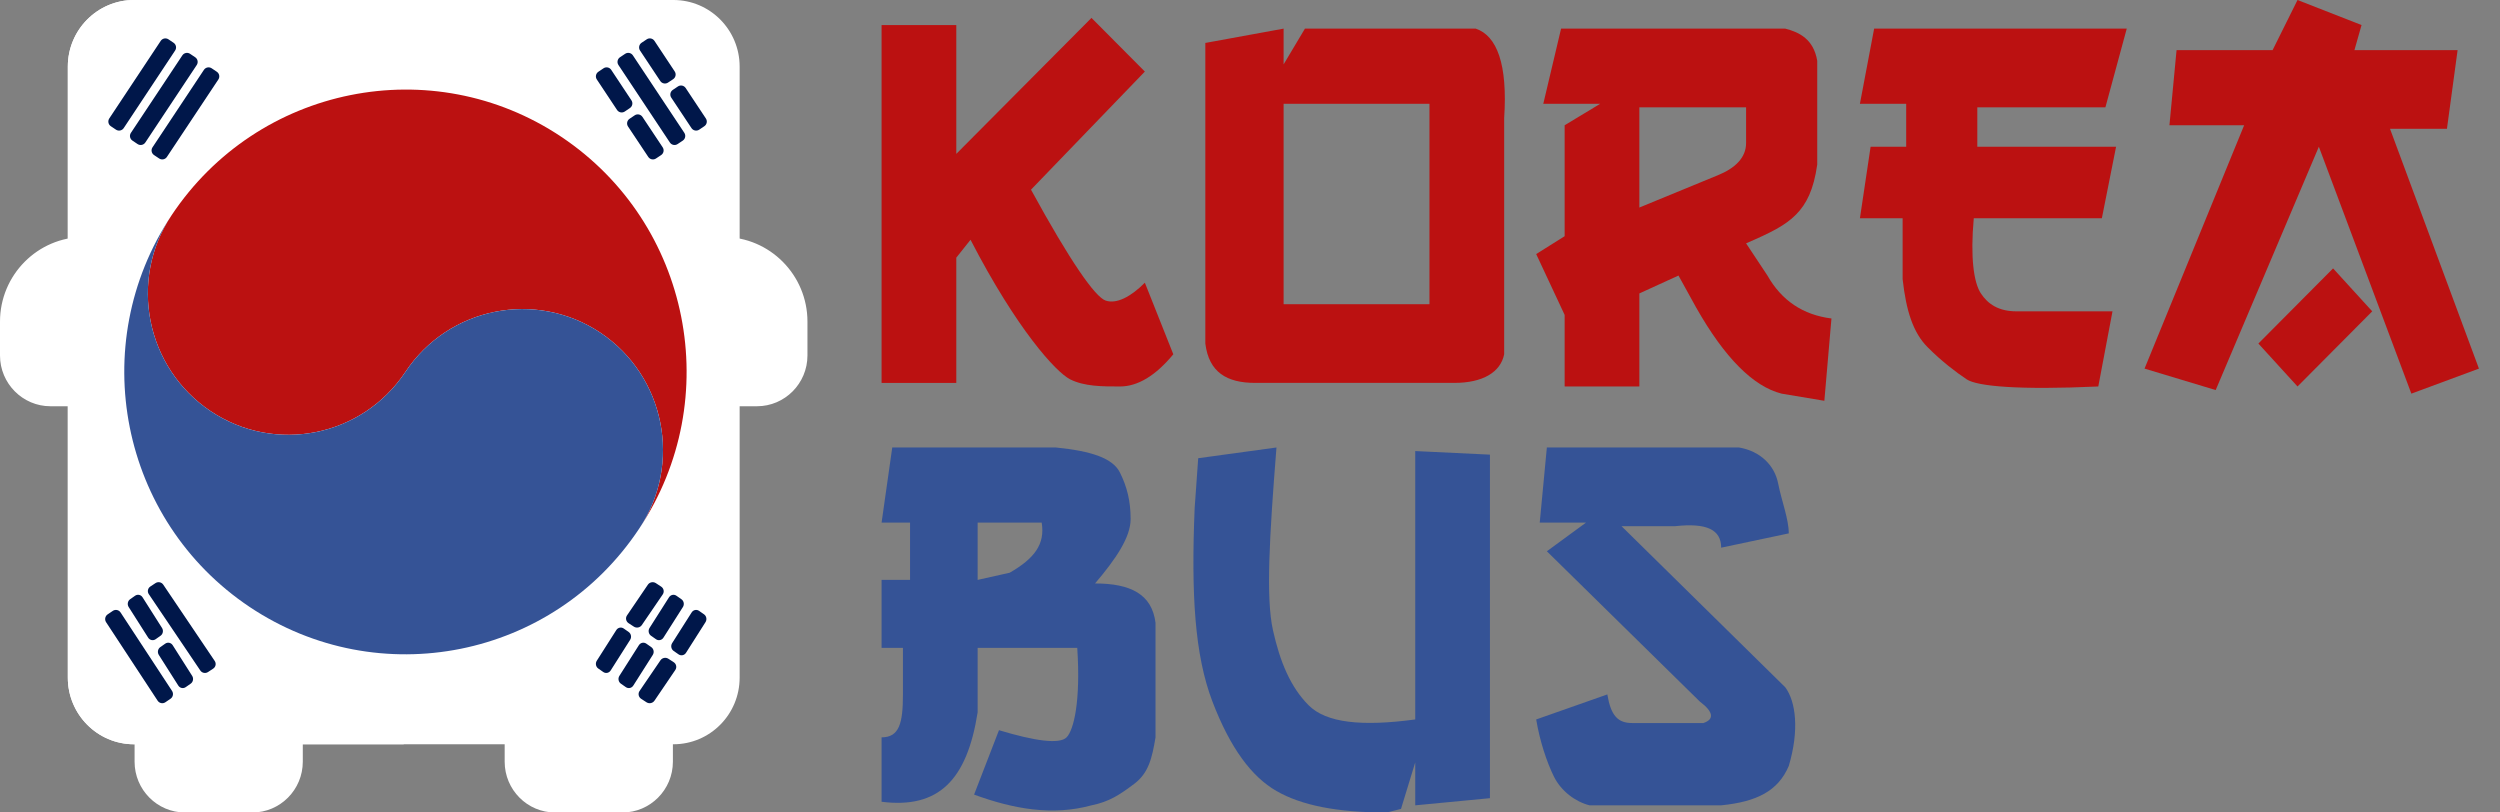 <svg width="120" height="39" viewBox="0 0 120 39" fill="none" xmlns="http://www.w3.org/2000/svg">
<rect x="0" y="0" width="120" height="39" fill="#808080" stroke="none"/>
<g clip-path="url(#clip0)">
<path d="M4.037 17.875V13C4.483 13 4.845 12.636 4.845 12.188C4.845 11.739 4.483 11.375 4.037 11.375C1.81 11.375 0 13.198 0 15.438V17.062C0 18.406 1.087 19.5 2.422 19.5H4.037C4.483 19.5 4.845 19.136 4.845 18.688C4.845 18.239 4.483 17.875 4.037 17.875Z" fill="white"/>
<path d="M34.721 11.375C34.275 11.375 33.914 11.739 33.914 12.188C33.914 12.636 34.275 13 34.721 13V17.875C34.275 17.875 33.914 18.239 33.914 18.688C33.914 19.136 34.275 19.5 34.721 19.5H36.336C37.672 19.5 38.758 18.406 38.758 17.062V15.438C38.758 13.198 36.948 11.375 34.721 11.375Z" fill="white"/>
<path d="M13.727 34.125C13.281 34.125 12.919 34.489 12.919 34.938H8.075C8.075 34.489 7.713 34.125 7.267 34.125C6.821 34.125 6.46 34.489 6.46 34.938V36.562C6.46 37.907 7.547 39 8.882 39H12.112C13.448 39 14.534 37.907 14.534 36.562V34.938C14.534 34.489 14.173 34.125 13.727 34.125Z" fill="white"/>
<path d="M31.491 34.125C31.045 34.125 30.684 34.489 30.684 34.938H25.839C25.839 34.489 25.477 34.125 25.031 34.125C24.586 34.125 24.224 34.489 24.224 34.938V36.562C24.224 37.907 25.311 39 26.646 39H29.876C31.212 39 32.299 37.907 32.299 36.562V34.938C32.299 34.489 31.937 34.125 31.491 34.125Z" fill="white"/>
<path d="M3.255 3.199C3.255 1.432 4.679 0 6.435 0H32.324C34.08 0 35.503 1.432 35.503 3.199V32.525C35.503 34.292 34.08 35.725 32.324 35.725H6.435C4.679 35.725 3.255 34.292 3.255 32.525V3.199Z" fill="white"/>
<path d="M3.255 3.199V32.525C3.255 34.292 4.679 35.725 6.435 35.725H19.379V0H6.435C4.679 0 3.255 1.432 3.255 3.199Z" fill="white"/>
<path d="M19.379 30.85C26.528 30.85 32.324 25.018 32.324 17.824C32.324 10.63 26.528 4.799 19.379 4.799C12.23 4.799 6.435 10.63 6.435 17.824C6.435 25.018 12.23 30.85 19.379 30.85Z" fill="white"/>
<path d="M19.379 4.799C12.23 4.799 6.435 10.63 6.435 17.824H32.324C32.324 10.63 26.528 4.799 19.379 4.799Z" fill="white"/>
<path d="M52.391 0.859L54.953 3.435L49.488 9.104C51.367 12.539 52.562 14.257 53.074 14.429C53.587 14.601 54.27 14.257 54.953 13.57L56.319 17.006C55.465 18.036 54.611 18.551 53.757 18.551C52.904 18.551 52.05 18.551 51.367 18.208C50.684 17.864 48.805 15.803 46.585 11.509L45.902 12.368V18.38H42.316V1.202H45.902V7.386L52.391 0.859Z" fill="#BB1111"/>
<path d="M61.613 1.374V3.091L62.637 1.374H70.834C71.859 1.717 72.371 3.091 72.2 5.668V17.005C72.029 17.864 71.176 18.379 69.809 18.379H60.246C58.88 18.379 58.027 17.864 57.856 16.49V2.061L61.613 1.374ZM61.613 4.981V14.6H68.614V4.981H61.613Z" fill="#BB1111"/>
<path d="M74.932 1.374H85.691C86.373 1.546 87.056 1.889 87.227 2.92V7.901C87.056 9.104 86.715 9.791 86.203 10.306C85.691 10.821 85.007 11.165 83.812 11.68L84.837 13.226C85.519 14.428 86.544 15.116 87.91 15.287L87.569 19.238L85.519 18.895C84.154 18.551 82.787 17.177 81.421 14.772L80.567 13.226L78.689 14.085V18.551H75.103V15.116L73.737 12.195L75.103 11.337V6.012L76.811 4.981H74.078L74.932 1.374ZM78.689 5.153V9.962L82.446 8.416C83.3 8.073 83.812 7.558 83.812 6.87V5.153H78.689Z" fill="#BB1111"/>
<path d="M89.959 1.374H102.084L101.059 5.153H94.911V7.042H101.572L100.889 10.478H94.741C94.57 12.367 94.741 13.57 95.083 14.085C95.424 14.6 95.936 14.944 96.79 14.944H101.4L100.718 18.551C96.961 18.723 94.911 18.551 94.399 18.207C93.887 17.864 93.204 17.349 92.521 16.661C91.838 15.975 91.497 14.944 91.326 13.398V10.478H89.276L89.789 7.042H91.497V4.981H89.276L89.959 1.374Z" fill="#BB1111"/>
<path d="M110.281 0L113.354 1.202L113.013 2.405H117.965L117.453 6.184H114.721L118.989 17.693L115.745 18.895L111.305 7.043L106.353 18.723L102.938 17.693L107.719 6.012H104.133L104.475 2.405H109.085L110.281 0ZM111.988 12.883L113.867 14.944L110.281 18.551L108.402 16.49L111.988 12.883Z" fill="#BB1111"/>
<path d="M42.828 21.479H50.684C52.391 21.651 53.416 21.994 53.757 22.682C54.099 23.369 54.27 24.056 54.27 24.915C54.27 25.773 53.587 26.804 52.562 28.006C54.27 28.006 55.294 28.522 55.465 29.896V35.393C55.294 36.423 55.123 37.111 54.441 37.626C53.757 38.141 53.245 38.485 52.391 38.656C50.513 39.172 48.635 38.828 46.756 38.141L47.951 35.049C49.659 35.565 50.855 35.736 51.196 35.393C51.537 35.049 51.879 33.675 51.708 31.098H46.927V34.19C46.415 37.454 45.048 38.828 42.316 38.485V35.393C43.17 35.393 43.341 34.706 43.341 33.332V31.098H42.316V27.835H43.682V25.086H42.316L42.828 21.479ZM46.927 25.086V27.835L48.464 27.491C49.659 26.804 50.171 26.117 50.001 25.086H46.927Z" fill="#355396"/>
<path d="M61.271 21.479C60.93 25.773 60.759 28.694 61.1 30.24C61.442 31.785 61.954 32.988 62.808 33.847C63.662 34.706 65.37 34.877 67.931 34.534V21.651L71.517 21.823V38.313L67.931 38.656V36.595L67.248 38.828L66.565 39C64.174 39 62.467 38.656 61.271 37.969C60.076 37.282 59.051 35.908 58.197 33.675C57.343 31.442 57.173 28.522 57.343 24.399L57.514 21.994L61.271 21.479Z" fill="#355396"/>
<path d="M74.249 21.479H83.47C84.495 21.651 85.178 22.338 85.349 23.197C85.519 24.056 85.861 24.915 85.861 25.602L82.616 26.289C82.616 25.43 81.934 25.086 80.397 25.258H77.835L85.691 32.988C86.203 33.675 86.373 35.049 85.861 36.767C85.349 37.969 84.324 38.485 82.616 38.656H76.299C75.615 38.485 74.932 37.969 74.591 37.282C74.249 36.595 73.907 35.565 73.737 34.534L77.152 33.332C77.323 34.362 77.664 34.706 78.348 34.706H81.762C82.275 34.534 82.275 34.19 81.592 33.675L74.249 26.461L76.127 25.086H73.907L74.249 21.479Z" fill="#355396"/>
<path d="M26.952 6.573C20.748 2.421 12.368 4.119 8.234 10.336C6.161 13.439 7.004 17.656 10.106 19.732C13.205 21.808 17.392 20.965 19.46 17.851C21.529 14.737 25.719 13.904 28.818 15.969C31.923 18.045 32.758 22.262 30.687 25.365C34.823 19.138 33.151 10.725 26.952 6.573Z" fill="#BB1111"/>
<path d="M8.234 10.336C6.161 13.439 7.004 17.656 10.106 19.732C13.205 21.808 17.392 20.965 19.46 17.851C21.529 14.737 25.719 13.904 28.818 15.969C31.923 18.045 32.758 22.262 30.687 25.365C26.556 31.604 18.179 33.28 11.974 29.128C5.776 24.976 4.098 16.564 8.234 10.336Z" fill="#355396"/>
<path d="M7.835 28.062L10.307 31.727C10.389 31.849 10.356 32.013 10.233 32.094L9.986 32.257C9.863 32.339 9.697 32.306 9.615 32.184L7.142 28.519C7.06 28.398 7.093 28.234 7.216 28.153L7.464 27.989C7.587 27.908 7.753 27.941 7.835 28.062Z" fill="#00174A"/>
<path d="M6.842 28.67L7.777 30.142C7.856 30.266 7.824 30.433 7.706 30.516L7.469 30.683C7.351 30.766 7.191 30.732 7.112 30.608L6.176 29.137C6.097 29.013 6.129 28.845 6.247 28.762L6.485 28.595C6.604 28.512 6.764 28.546 6.842 28.67Z" fill="#00174A"/>
<path d="M8.289 30.97L9.224 32.442C9.303 32.566 9.271 32.733 9.153 32.816L8.915 32.982C8.797 33.065 8.637 33.032 8.558 32.908L7.623 31.436C7.544 31.312 7.576 31.144 7.694 31.062L7.932 30.895C8.05 30.812 8.21 30.846 8.289 30.97Z" fill="#00174A"/>
<path d="M5.786 29.397L8.258 33.164C8.34 33.289 8.307 33.457 8.184 33.541L7.937 33.709C7.814 33.792 7.648 33.758 7.566 33.633L5.093 29.867C5.011 29.742 5.044 29.573 5.167 29.49L5.415 29.322C5.538 29.239 5.704 29.272 5.786 29.397Z" fill="#00174A"/>
<path d="M28.646 31.715L29.582 30.244C29.661 30.119 29.821 30.086 29.939 30.169L30.177 30.336C30.294 30.419 30.326 30.586 30.247 30.71L29.313 32.181C29.234 32.306 29.074 32.339 28.956 32.256L28.717 32.089C28.599 32.007 28.567 31.839 28.646 31.715Z" fill="#00174A"/>
<path d="M30.096 29.54L31.098 28.065C31.182 27.941 31.353 27.908 31.48 27.99L31.735 28.157C31.862 28.24 31.896 28.407 31.812 28.531L30.807 30.004C30.723 30.127 30.552 30.161 30.426 30.079L30.173 29.914C30.046 29.832 30.011 29.664 30.096 29.54Z" fill="#00174A"/>
<path d="M29.731 32.441L30.666 30.97C30.745 30.846 30.904 30.812 31.023 30.895L31.261 31.062C31.38 31.145 31.412 31.312 31.333 31.436L30.398 32.908C30.32 33.032 30.16 33.065 30.042 32.983L29.802 32.816C29.684 32.733 29.652 32.565 29.731 32.441Z" fill="#00174A"/>
<path d="M31.178 30.141L32.113 28.67C32.192 28.546 32.352 28.513 32.469 28.596L32.708 28.763C32.827 28.846 32.858 29.014 32.779 29.138L31.844 30.609C31.765 30.733 31.606 30.766 31.488 30.683L31.249 30.516C31.131 30.433 31.099 30.265 31.178 30.141Z" fill="#00174A"/>
<path d="M30.699 33.167L31.702 31.695C31.786 31.572 31.956 31.538 32.082 31.62L32.337 31.785C32.465 31.868 32.499 32.036 32.414 32.16L31.413 33.634C31.328 33.758 31.157 33.791 31.031 33.709L30.775 33.542C30.648 33.459 30.614 33.291 30.699 33.167Z" fill="#00174A"/>
<path d="M32.263 30.87L33.199 29.397C33.278 29.272 33.438 29.239 33.556 29.322L33.794 29.488C33.912 29.571 33.943 29.739 33.864 29.863L32.928 31.335C32.85 31.458 32.69 31.492 32.572 31.41L32.335 31.245C32.216 31.163 32.184 30.995 32.263 30.87Z" fill="#00174A"/>
<path d="M29.339 3.353L30.309 4.816C30.391 4.939 30.358 5.105 30.235 5.187L29.989 5.353C29.867 5.435 29.701 5.402 29.619 5.279L28.648 3.815C28.566 3.692 28.599 3.526 28.722 3.444L28.969 3.278C29.091 3.196 29.257 3.229 29.339 3.353Z" fill="#00174A"/>
<path d="M30.836 5.609L31.809 7.072C31.891 7.195 31.858 7.362 31.734 7.444L31.487 7.608C31.365 7.69 31.2 7.656 31.118 7.534L30.145 6.072C30.064 5.949 30.096 5.783 30.219 5.701L30.466 5.535C30.588 5.453 30.754 5.486 30.836 5.609Z" fill="#00174A"/>
<path d="M30.378 2.657L32.848 6.377C32.929 6.501 32.896 6.667 32.774 6.749L32.525 6.915C32.403 6.997 32.237 6.964 32.155 6.841L29.684 3.12C29.603 2.997 29.636 2.831 29.759 2.748L30.008 2.582C30.13 2.5 30.296 2.534 30.378 2.657Z" fill="#00174A"/>
<path d="M31.414 1.962L32.386 3.429C32.468 3.552 32.434 3.719 32.311 3.801L32.064 3.965C31.941 4.046 31.776 4.012 31.694 3.89L30.721 2.425C30.64 2.302 30.673 2.136 30.795 2.053L31.043 1.888C31.166 1.805 31.332 1.839 31.414 1.962Z" fill="#00174A"/>
<path d="M32.911 4.223L33.882 5.687C33.964 5.81 33.93 5.976 33.808 6.058L33.562 6.224C33.439 6.306 33.273 6.273 33.191 6.149L32.22 4.686C32.139 4.563 32.172 4.397 32.294 4.315L32.541 4.149C32.663 4.067 32.829 4.1 32.911 4.223Z" fill="#00174A"/>
<path d="M7.32 7.072L9.789 3.352C9.871 3.229 10.037 3.196 10.16 3.278L10.407 3.444C10.53 3.526 10.563 3.692 10.481 3.815L8.011 7.533C7.929 7.656 7.764 7.689 7.641 7.608L7.395 7.444C7.272 7.362 7.238 7.195 7.32 7.072Z" fill="#00174A"/>
<path d="M6.283 6.378L8.753 2.657C8.835 2.534 9.001 2.501 9.123 2.583L9.37 2.749C9.492 2.831 9.525 2.997 9.444 3.12L6.975 6.841C6.893 6.964 6.727 6.997 6.604 6.915L6.357 6.749C6.234 6.667 6.201 6.501 6.283 6.378Z" fill="#00174A"/>
<path d="M5.245 5.686L7.715 1.962C7.797 1.839 7.963 1.806 8.086 1.888L8.332 2.053C8.455 2.136 8.488 2.302 8.406 2.425L5.938 6.149C5.856 6.273 5.69 6.306 5.567 6.224L5.319 6.058C5.197 5.976 5.164 5.81 5.245 5.686Z" fill="#00174A"/>
</g>
<defs>
<clipPath id="clip0">
<rect width="119" height="39" fill="white"/>
</clipPath>
</defs>
</svg>

